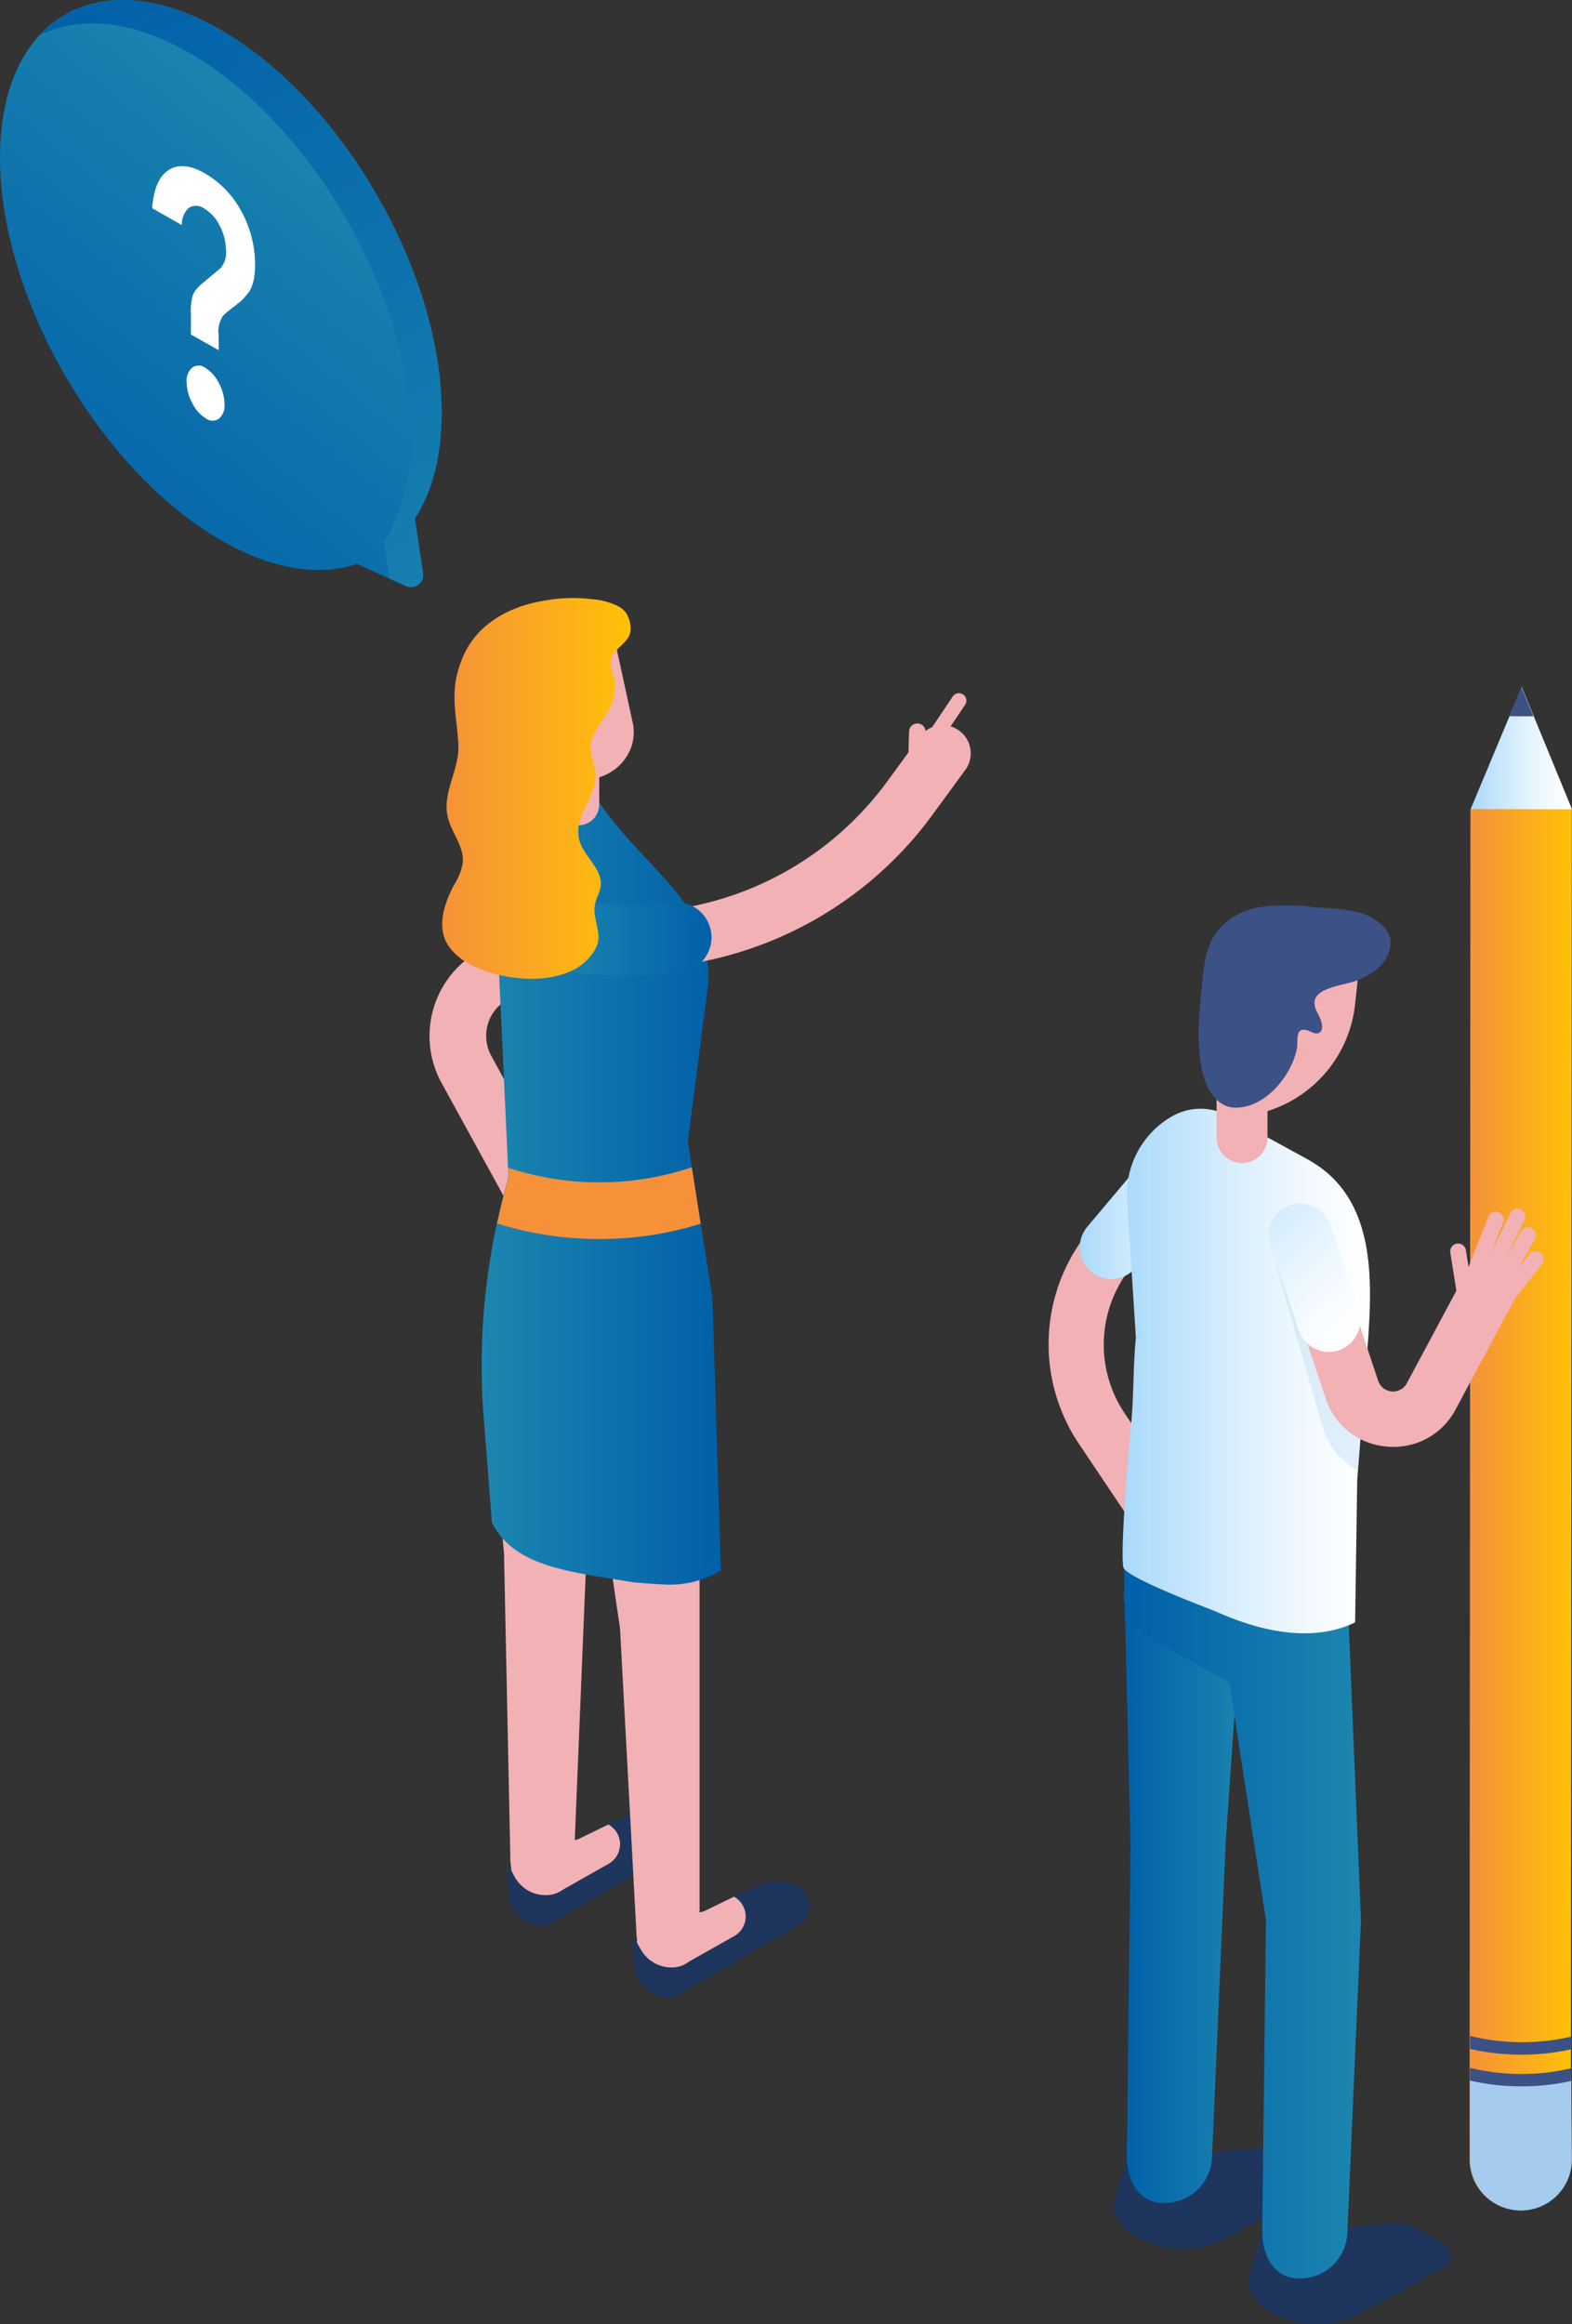 <svg xmlns="http://www.w3.org/2000/svg" xmlns:xlink="http://www.w3.org/1999/xlink" viewBox="0 0 247.02 365.02"><rect x="0" y="0" width="247.02" height="365.02" fill="#333333" stroke="none"/><defs><style>.cls-1{fill:url(#New_Gradient_Swatch_3);}.cls-11,.cls-2{fill:#a5cbef;}.cls-3{fill:url(#linear-gradient);}.cls-4{fill:#3c5185;}.cls-5{fill:#1e365e;}.cls-6{fill:url(#New_Gradient_Swatch_1);}.cls-7{fill:#f2b1b5;}.cls-8{fill:url(#linear-gradient-2);}.cls-9{fill:url(#New_Gradient_Swatch_1-2);}.cls-10{fill:url(#linear-gradient-3);}.cls-11{opacity:0.3;}.cls-12{fill:url(#linear-gradient-4);}.cls-13{fill:url(#New_Gradient_Swatch_1-3);}.cls-14{fill:url(#New_Gradient_Swatch_2);}.cls-15{fill:url(#New_Gradient_Swatch_1-4);}.cls-16{fill:url(#New_Gradient_Swatch_3-2);}.cls-17{fill:url(#New_Gradient_Swatch_1-5);}.cls-18{fill:url(#New_Gradient_Swatch_1-6);}.cls-19{fill:#fff;}</style><linearGradient id="New_Gradient_Swatch_3" x1="230.95" y1="237.11" x2="247.02" y2="237.11" gradientUnits="userSpaceOnUse"><stop offset="0" stop-color="#f69139"/><stop offset="1" stop-color="#ffc107"/></linearGradient><linearGradient id="linear-gradient" x1="231.09" y1="117.5" x2="247.02" y2="117.5" gradientUnits="userSpaceOnUse"><stop offset="0" stop-color="#a8d9fb"/><stop offset="0.09" stop-color="#b3defb"/><stop offset="0.49" stop-color="#dcf0fd"/><stop offset="0.81" stop-color="#f6fbff"/><stop offset="1" stop-color="#fff"/></linearGradient><linearGradient id="New_Gradient_Swatch_1" x1="176.53" y1="288.47" x2="196.12" y2="288.47" gradientUnits="userSpaceOnUse"><stop offset="0" stop-color="#0060a9"/><stop offset="1" stop-color="#1c86af"/></linearGradient><linearGradient id="linear-gradient-2" x1="169.67" y1="188.45" x2="192.16" y2="188.45" xlink:href="#linear-gradient"/><linearGradient id="New_Gradient_Swatch_1-2" x1="176.54" y1="278.15" x2="213.87" y2="278.15" xlink:href="#New_Gradient_Swatch_1"/><linearGradient id="linear-gradient-3" x1="176.4" y1="215.31" x2="215.27" y2="215.31" xlink:href="#linear-gradient"/><linearGradient id="linear-gradient-4" x1="187.69" y1="183.24" x2="214.45" y2="207.74" xlink:href="#linear-gradient"/><linearGradient id="New_Gradient_Swatch_1-3" x1="-2406.39" y1="184.31" x2="-2368.82" y2="184.31" gradientTransform="matrix(-1, 0, 0, 1, -2293.13, 0)" xlink:href="#New_Gradient_Swatch_1"/><linearGradient id="New_Gradient_Swatch_2" x1="-2403.23" y1="188.96" x2="-2371.25" y2="188.96" gradientTransform="matrix(-1, 0, 0, 1, -2293.13, 0)" gradientUnits="userSpaceOnUse"><stop offset="0" stop-color="#f69139"/><stop offset="1" stop-color="#f69139"/></linearGradient><linearGradient id="New_Gradient_Swatch_1-4" x1="-2404.92" y1="147.47" x2="-2379.93" y2="147.47" gradientTransform="matrix(-1, 0, 0, 1, -2293.13, 0)" xlink:href="#New_Gradient_Swatch_1"/><linearGradient id="New_Gradient_Swatch_3-2" x1="69.48" y1="123.78" x2="99.11" y2="123.78" xlink:href="#New_Gradient_Swatch_3"/><linearGradient id="New_Gradient_Swatch_1-5" x1="-2254.74" y1="86.84" x2="-2308.12" y2="22.67" gradientTransform="matrix(-1, 0, 0, 1, -2250.49, 0)" xlink:href="#New_Gradient_Swatch_1"/><linearGradient id="New_Gradient_Swatch_1-6" x1="-2267.55" y1="-8.53" x2="-2336.54" y2="108.8" gradientTransform="matrix(-1, 0, 0, 1, -2250.49, 0)" xlink:href="#New_Gradient_Swatch_1"/></defs><title>homepage</title><g id="Graphics"><path class="cls-1" d="M238.92,347.14h0a8,8,0,0,1-8-8l.14-212.08,15.93,0-.14,212.08A8,8,0,0,1,238.92,347.14Z"/><path class="cls-2" d="M246.9,326.32H231l0,12.85a8,8,0,0,0,8,8h0a8,8,0,0,0,8-8Z"/><polygon class="cls-3" points="231.09 127.08 239.12 107.89 247.02 127.1 231.09 127.08"/><polygon class="cls-4" points="237.15 112.49 239.07 107.89 240.96 112.5 237.15 112.49"/><path class="cls-4" d="M246.9,326.83v-2a34.17,34.17,0,0,1-15.93-.07v2a35.54,35.54,0,0,0,8.1.91A36.26,36.26,0,0,0,246.9,326.83Z"/><path class="cls-4" d="M231,319.75v2.05a36.7,36.7,0,0,0,15.93.05v-2A34.17,34.17,0,0,1,231,319.75Z"/><path class="cls-5" d="M177.09,338.68,175,346.1a5.13,5.13,0,0,0,2.55,4.44l1,.72a14.38,14.38,0,0,0,14.08.21l13-7.07a2.22,2.22,0,0,0,0-3.89h0c-2.48-1.42-5.42-3.57-8.09-3.22a28.18,28.18,0,0,1-3.76.38l-6,.83Z"/><path class="cls-6" d="M183,346a7.47,7.47,0,0,0,7.45-7.14l2.13-49.1,3.52-51.38c-.16-4.12-9.27-7.72-13.41-7.5s-6.34,7.68-6.17,11.8l1.13,47.07-.57,48.08c-.18,4.11,1.48,8,5.59,8.16Z"/><path class="cls-7" d="M187,248.6a4.19,4.19,0,0,0,1.91-.7,4.35,4.35,0,0,0,1.2-6l-13.43-20A19.35,19.35,0,0,1,178,198.71l12.54-14.92a4.35,4.35,0,1,0-6.65-5.6L171.31,193.1a28.09,28.09,0,0,0-1.84,33.56l13.43,20A4.32,4.32,0,0,0,187,248.6Z"/><path class="cls-8" d="M175.21,200.84a4.93,4.93,0,0,0,3.23-1.73L191,184.19a5,5,0,0,0-7.61-6.4L170.83,192.7a5,5,0,0,0,.61,7A4.91,4.91,0,0,0,175.21,200.84Z"/><path class="cls-5" d="M198.27,350.49l-2.15,7.43a5.14,5.14,0,0,0,2.56,4.43l1,.72a14.36,14.36,0,0,0,14.08.22l13-7.07a2.24,2.24,0,0,0,0-3.9h0c-2.48-1.42-5.43-3.57-8.1-3.22a29.58,29.58,0,0,1-3.76.39l-6,.82Z"/><path class="cls-9" d="M209.84,245.34V215.8c0-2.83,5.88-.88,3.44-2.29l-25.71-14.85c-4.9-2.82-8,23.72-8,29.38l-3,22.34a7.91,7.91,0,0,0,4,6.84l12.61,7.08,5.75,37.3-.58,48.08c-.18,4.12,1.48,8,5.6,8.16h.33a7.45,7.45,0,0,0,7.44-7.14l2.14-49.1-2.14-51.74A7.41,7.41,0,0,0,209.84,245.34Z"/><path class="cls-10" d="M177.1,188.43l1.39,21.64c-.46,4.61-.3,9.21-.77,13.82-.27,2.66-1.74,19.66-1.2,22.25.35,1.66,14.09,6.74,14.64,7,7.73,3.46,15.54,4.68,21.78,1.67l.33-22.37,1.29-16.49c.79-11.3,3-26.39-8.15-33.31q-.71-.45-1.44-.84l-11.82-6.46a9,9,0,0,0-9,0h0A14.11,14.11,0,0,0,177.1,188.43Z"/><path class="cls-7" d="M195.17,182.66a4,4,0,0,1-4-4V162.87a4,4,0,0,1,8,0v15.78A4,4,0,0,1,195.17,182.66Z"/><path class="cls-7" d="M191.16,175.3h0L194,148.73l19.67,2.13-.74,6.9A19.79,19.79,0,0,1,191.16,175.3Z"/><path class="cls-4" d="M207.68,155.78c-1.07.66-1.56,1.66-.65,3.31.36.65,1.11,2.24.47,2.94s-1.56-.14-2.32-.27c-1.69-.29-1.18,1.69-1.37,2.79-.77,4.37-5.12,9.67-9.93,9.4-2.95-.16-4.6-3.47-5.1-6.38-.76-4.36-.31-8.84.13-13.25.28-2.76.61-5.67,2.24-7.92a10.72,10.72,0,0,1,7-3.94,31.71,31.71,0,0,1,8.2,0c2.7.25,5.64.22,8.22,1.18,1.7.64,4,2.41,3.95,4.39-.09,2.94-2.43,4.74-4.92,5.82C212.15,154.51,209.27,154.78,207.68,155.78Z"/><path class="cls-11" d="M203.61,193.73a4.34,4.34,0,0,1,5.38,3L214.55,216l-1.16,14.93a11,11,0,0,1-5.55-6.8l-7.21-25A4.36,4.36,0,0,1,203.61,193.73Z"/><path class="cls-7" d="M218.94,227.24a11,11,0,0,0,9.8-5.89l9.73-18.17a4.35,4.35,0,0,0-7.67-4.11l-9.73,18.17a2.46,2.46,0,0,1-4.51-.39l-8.24-24.67a4.35,4.35,0,1,0-8.26,2.76l8.24,24.67A11,11,0,0,0,218,227.2C218.28,227.23,218.62,227.24,218.94,227.24Z"/><path class="cls-12" d="M208.79,212.33a5.08,5.08,0,0,0,1.58-.26,5,5,0,0,0,3.14-6.29l-4.6-13.8a5,5,0,0,0-9.44,3.15l4.61,13.8A5,5,0,0,0,208.79,212.33Z"/><path class="cls-7" d="M228.26,210.12a1.22,1.22,0,0,0,1.06-.78L236.2,192a1.24,1.24,0,0,0-2.31-.91L227,208.43a1.24,1.24,0,0,0,.7,1.61A1.17,1.17,0,0,0,228.26,210.12Z"/><path class="cls-7" d="M230.26,209.11a1.22,1.22,0,0,0,1.12-.7l8.16-16.73a1.24,1.24,0,1,0-2.23-1.08l-8.16,16.73a1.24,1.24,0,0,0,.57,1.66A1.32,1.32,0,0,0,230.26,209.11Z"/><path class="cls-7" d="M231,211.42a1.24,1.24,0,0,0,1.16-.64l9.06-16.26a1.25,1.25,0,0,0-2.18-1.21l-9,16.27a1.23,1.23,0,0,0,.48,1.68A1.16,1.16,0,0,0,231,211.42Z"/><path class="cls-7" d="M229.61,213.65a1.25,1.25,0,0,0,1.24-.45l11.46-14.67a1.24,1.24,0,1,0-2-1.53l-11.46,14.67a1.24,1.24,0,0,0,.22,1.74A1.22,1.22,0,0,0,229.61,213.65Z"/><path class="cls-7" d="M231.07,205.39a1.23,1.23,0,0,0,.52-1.21l-1.24-7.83a1.24,1.24,0,0,0-2.45.39l1.24,7.82a1.24,1.24,0,0,0,1.41,1A1.27,1.27,0,0,0,231.07,205.39Z"/><path class="cls-5" d="M86,302.42l4.46-2.61,4.64-2.68,10.48-6.07a3.56,3.56,0,0,0-.57-6.43h0a7.89,7.89,0,0,0-6.14.31l-8.06,3.93L81,292.46a2,2,0,0,0-1.3,2l.15,2.61a5.7,5.7,0,0,0,5.69,5.37Z"/><path class="cls-7" d="M84.44,290.43l6.39-1.56,4.76-2.32a3.53,3.53,0,0,1,.07,6.16l-7.08,4-.34.2a5,5,0,0,1-6-.76c-1.2-1.18-2.22-2.4-1.83-2.9l2.77-.88A2,2,0,0,1,84.44,290.43Z"/><path class="cls-7" d="M85.77,297.64c3,0,4.42-2.47,4.42-5.52l4-97.53c0-3.05-6.47-9.54-9.52-9.54s-7.37,35.28-7.37,38.32L79.2,244l1,48.15A5.52,5.52,0,0,0,85.77,297.64Z"/><path class="cls-7" d="M87.87,199a4.42,4.42,0,0,0,3.87-6.53L77.22,165.86a6.53,6.53,0,0,1,2-8.55l19-13a4.41,4.41,0,1,0-5-7.29l-19,13a15.33,15.33,0,0,0-4.83,20.07L84,196.7A4.43,4.43,0,0,0,87.87,199Z"/><path class="cls-5" d="M105.76,313.76l4.47-2.62,4.64-2.67,10.47-6.08a3.56,3.56,0,0,0-.56-6.43h0a7.89,7.89,0,0,0-6.14.32l-8.07,3.92-9.79,3.6a2,2,0,0,0-1.29,2l.15,2.61a5.69,5.69,0,0,0,5.69,5.38Z"/><path class="cls-7" d="M104.18,301.77l6.39-1.57,4.77-2.31a3.54,3.54,0,0,1,.07,6.16l-7.08,4-.35.2a5,5,0,0,1-6-.76c-1.2-1.19-2.21-2.4-1.82-2.91l2.77-.88A2,2,0,0,1,104.18,301.77Z"/><path class="cls-7" d="M105.52,309c3,0,4.41-2.47,4.41-5.52V201.91a5.52,5.52,0,0,0-5.52-5.52c-3,0-14.66,4.36-14.66,7.41l7.68,51.95L100,303.46A5.52,5.52,0,0,0,105.52,309Z"/><path class="cls-13" d="M77.29,128.22a8.44,8.44,0,0,1,12.45-7.43l.1.06a7.84,7.84,0,0,1,2.51,2.42c8.33,13.69,19,16.83,19,30.83l-3.27,25.18,3.87,24.57,1.32,42.8a15.44,15.44,0,0,1-9.22,2.18c-.32,0-4.08-.23-4.91-.38-9.43-1.63-18.27-2.25-21.84-9.32L75.9,221.22a106.09,106.09,0,0,1,4-36.31h0Z"/><path class="cls-7" d="M91.43,151.85a4.41,4.41,0,0,0,.73.09l4.52.16a59,59,0,0,0,49.89-24.19l5.23-7.15a4.42,4.42,0,0,0-7.13-5.21l-5.23,7.15A50.22,50.22,0,0,1,97,143.28l-4.52-.17a4.42,4.42,0,0,0-1,8.74Z"/><path class="cls-7" d="M90.9,129.62h0a3.26,3.26,0,0,0,3.26-3.26v-15.1H87.63v15.1A3.26,3.26,0,0,0,90.9,129.62Z"/><path class="cls-7" d="M84.26,121.51l6.55.86c4.82.64,9.27-3.31,8.73-8.14,0-.26-.08-.53-.13-.79L96.05,98l-16.14,3.5Z"/><path class="cls-14" d="M94.19,194.59a53.09,53.09,0,0,1-16.07-2.44c.53-2.43,1.12-4.85,1.81-7.24l-.07-1.5a45.84,45.84,0,0,0,28.85-.08l1.39,8.86A52.61,52.61,0,0,1,94.19,194.59Z"/><path class="cls-7" d="M144.13,119.79l0,0a1.17,1.17,0,0,0,1.62-.31l5.9-8.78a1.17,1.17,0,0,0-.32-1.63l0,0a1.17,1.17,0,0,0-1.62.32l-5.9,8.78A1.17,1.17,0,0,0,144.13,119.79Z"/><path class="cls-7" d="M144,119.91h0a1.3,1.3,0,0,0,1.33-1.26l.11-3.69a1.29,1.29,0,0,0-1.25-1.33h0a1.3,1.3,0,0,0-1.34,1.25l-.11,3.7A1.3,1.3,0,0,0,144,119.91Z"/><path class="cls-15" d="M91.21,152.93a5.39,5.39,0,0,0,.91.11l4.52.17a61.17,61.17,0,0,0,10.39-.52,5.52,5.52,0,0,0-1.5-10.94,48.18,48.18,0,0,1-8.49.42L92.52,142a5.52,5.52,0,0,0-1.31,10.92Z"/><path class="cls-16" d="M71.34,139a9.61,9.61,0,0,0,1.38-3.47c.26-2.61-1.88-4.83-2.4-7.4-.77-3.8,1.87-7.28,1.71-11.06-.17-4.19-1.29-7.67,0-11.91a15.36,15.36,0,0,1,.66-1.87c2.25-5.41,7.53-8.14,13.09-9a24.83,24.83,0,0,1,7.2-.19A11.36,11.36,0,0,1,97,95.14a3.66,3.66,0,0,1,1.41,1.17A4.71,4.71,0,0,1,99.09,99c-.21,2.12-2.91,2.85-3.14,4.86-.12,1,.55,2.14.64,3.15a7.87,7.87,0,0,1-.66,3.92c-1,2.3-3.24,4.25-3.13,6.78a31.62,31.62,0,0,0,.74,3.28c.57,4-3.58,7-2.49,11,.7,2.57,3.62,4.45,3.35,7.1-.11,1.07-.75,2-.93,3.08-.37,2.17,1.22,4.53.26,6.51-3.31,6.84-14.75,5.65-20,2.69a8.73,8.73,0,0,1-3.38-3C68.62,145.54,69.78,141.91,71.34,139Z"/><path class="cls-17" d="M34.7,4.7c19.08,11,34.7,38.07,34.7,60.11,0,6.89-1.53,12.51-4.21,16.64l1.29,8.6a1.9,1.9,0,0,1-2.66,2l-7.75-3.48c-5.91,2-13.32.91-21.37-3.74C15.61,73.82,0,46.77,0,24.74S15.61-6.32,34.7,4.7Z"/><path class="cls-18" d="M60.32,85.1C63,81,64.54,75.35,64.54,68.45c0-22-15.62-49.08-34.7-60.1C20.72,3.09,12.42,2.44,6.21,5.56,12.49-1.25,22.93-2.09,34.7,4.7c19.08,11,34.7,38.07,34.7,60.11,0,6.89-1.53,12.51-4.21,16.64l1.29,8.6a1.9,1.9,0,0,1-2.66,2l-2.63-1.18Z"/><path class="cls-19" d="M34.37,55,30,52.54l0-3.27a8.23,8.23,0,0,1,.33-3,5.43,5.43,0,0,1,1.57-1.85l2.77-2.32a3.78,3.78,0,0,0,.85-2.83,8.58,8.58,0,0,0-1-3.83,6.26,6.26,0,0,0-2.41-2.67,2.14,2.14,0,0,0-2.43-.13,3.46,3.46,0,0,0-1.11,2.71L23.91,32.7q.33-4.56,2.6-6t5.7.54a15.09,15.09,0,0,1,5.63,5.79,17.42,17.42,0,0,1,2.24,8.51c0,2.15-.38,3.69-1.21,4.64a10.24,10.24,0,0,1-1.1,1.19l-1,.79c-.42.31-.77.59-1.06.83a8,8,0,0,0-.7.65,4.46,4.46,0,0,0-.66,2.93Zm-2,10.73a5.86,5.86,0,0,1-2.12-2.35,7.16,7.16,0,0,1-.92-3.3,2.78,2.78,0,0,1,.84-2.32,1.72,1.72,0,0,1,2.07,0,5.79,5.79,0,0,1,2.12,2.35,7.25,7.25,0,0,1,.92,3.3,2.78,2.78,0,0,1-.84,2.32A1.72,1.72,0,0,1,32.4,65.75Z"/></g></svg>